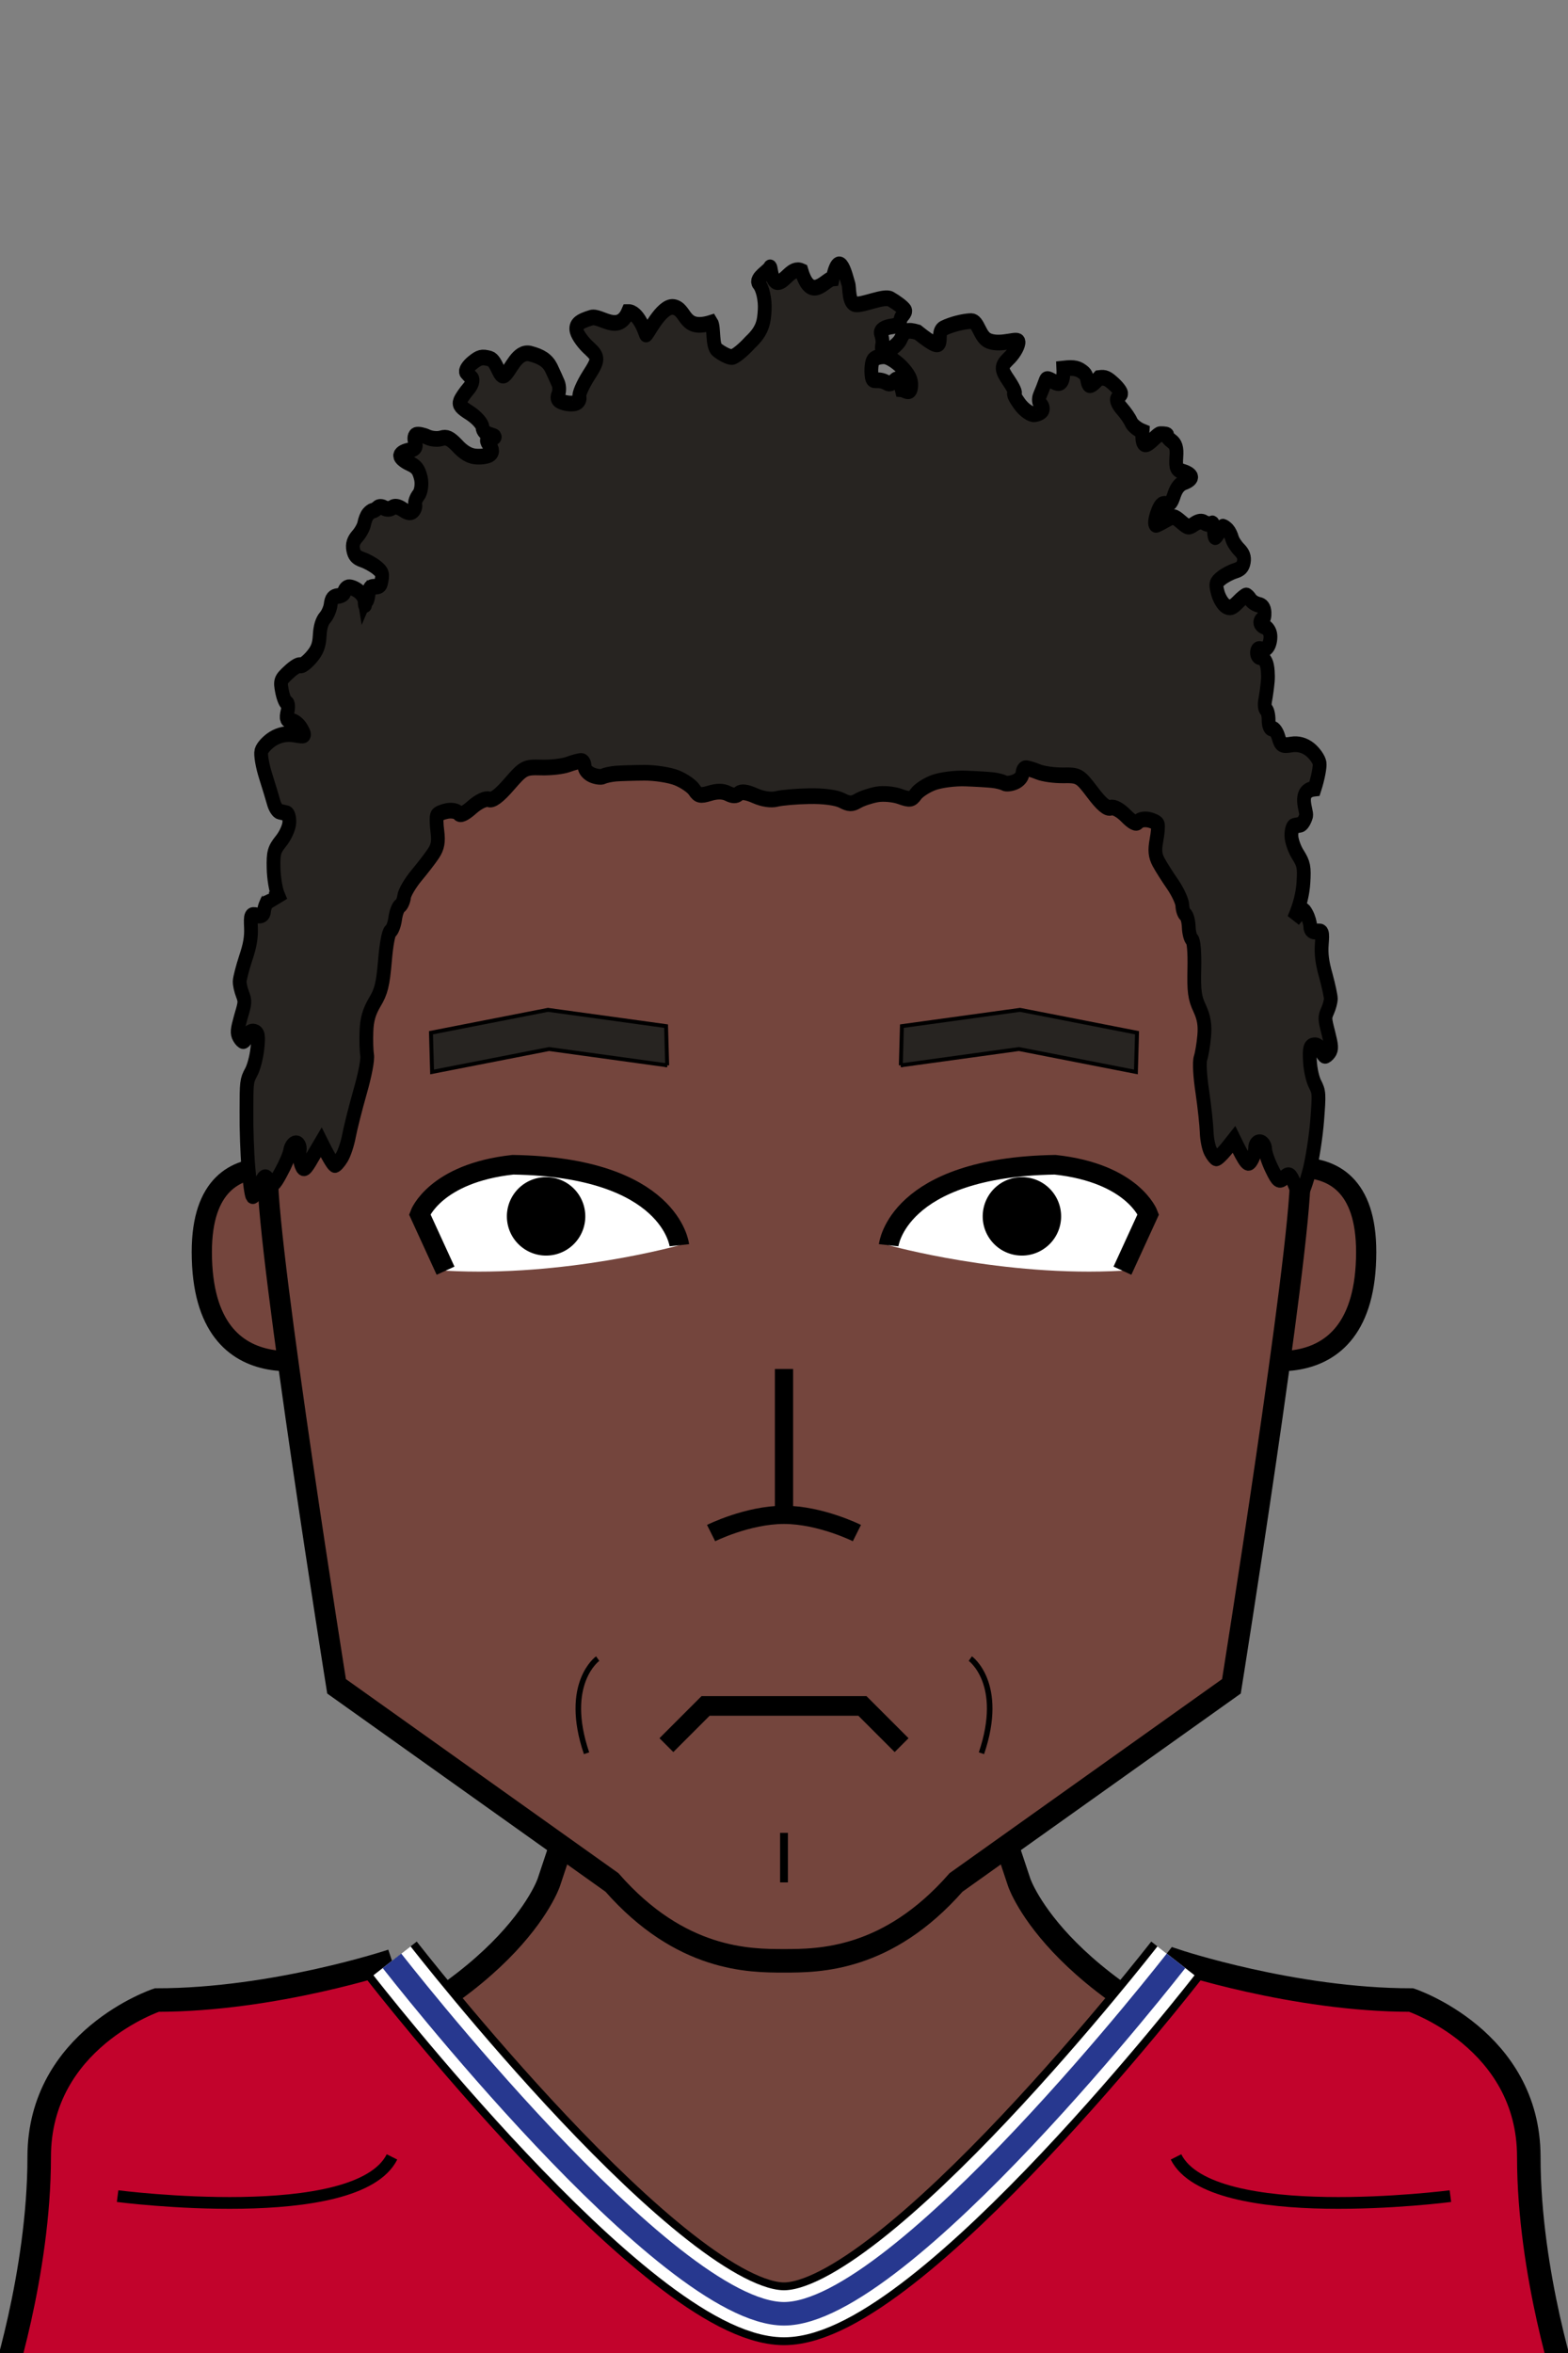 <svg version="1.2" viewBox="0 0 400 600" baseProfile="tiny" width="100%" height="100%" preserveAspectRatio="xMinYMin meet"><rect x="0" y="0" width="400" height="600" fill="#808080" stroke="none"/><g><path class="shp0" d="M10 600s0-50 60-70 70-50 70-50l60-180 60 180s10 30 70 50 60 70 60 70" fill="#74453d" stroke="#000" stroke-width="6"></path></g><g><path class="football" d="M100 500s70 90 100 90 100-90 100-90 30 10 60 10c0 0 30 10 30 40s10 60 10 60H0s10-30 10-60 30-40 30-40c30 0 60-10 60-10" fill="#C2032C" stroke="#000" stroke-width="6"></path><path class="shoulderpads" d="M370 560s-61 7.89-70-10M30 560s61 7.89 70-10" fill="none" stroke="#000" stroke-width="3"></path><path class="collar-outline" d="M100 500s70 90 100 90 100-90 100-90" fill="none" stroke="#000" stroke-width="16"></path><path class="collar-accent" d="M100 500s70 90 100 90 100-90 100-90" fill="none" stroke="#FFF" stroke-width="12"></path><path class="collar-secondary" d="M100 500s70 90 100 90 100-90 100-90" fill="none" stroke="#27388F" stroke-width="6"></path></g><g transform=" translate(32.0 293.3) scale(0.86 0.86) translate(3.744 5.16) translate(15.91 -3)"><path class="ear" d="M43 8S3-12 3 28c0 45 40 30 40 30V8z" fill="#74453d" stroke="#000" stroke-width="6"></path></g><g transform=" translate(322.0 293.3) scale(-0.86 0.86) translate(-49.744 5.16) translate(15.91 -3)"><path class="ear" d="M43 8S3-12 3 28c0 45 40 30 40 30V8z" fill="#74453d" stroke="#000" stroke-width="6"></path></g><g transform=" scale(0.878 1) translate(27.79 0.0)"><path d="M200 100c100 0 150 60 150 200 0 20-20 130-20 130l-80 50c-20 20-40 20-50 20s-30 0-50-20l-80-50S50 320 50 300c0-140 50-200 150-200z" fill="#74453d" stroke="#000" stroke-width="6"></path><path class="faceShave" d="M200 410c30 0 50 10 50 10 30 0 90-15 90-120h10c0 20-20 130-20 130l-80 50c-20 20-40 20-50 20s-30 0-50-20l-80-50S50 320 50 300h10c0 105 60 120 90 120 0 0 20-10 50-10z" fill="rgba(0,0,0,0)"></path><path class="headShave" d="M60 300H50c0-140 50-200 150-200s150 60 150 200h-10v-10c0-5-10-20-15-25s-5-55-15-65c-40-40-60 0-110 0s-70-40-110 0c-10 10-10 60-15 65s-15 20-15 25v10z" fill="rgba(0,0,0,0)"></path></g><g transform=" translate(144.481 416.0) scale(0.71 0.71) translate(2.254 7.761)"><path class="shp0" d="M9 2s-12.5 8.95-4 34" fill="none" stroke="#000" stroke-width="2"></path></g><g transform=" translate(244.481 416.0) scale(-0.71 0.71) translate(-13.293 7.761)"><path class="shp0" d="M9 2s-12.5 8.95-4 34" fill="none" stroke="#000" stroke-width="2"></path></g><g><path d="M200 467.37V480" fill="none" stroke="#000" stroke-width="2"></path></g><g transform=" translate(99.235 289.121) rotate(-3.0 40.765 20.879)"><style></style><g id="eye6"><path id="Shape 9" d="M73.63 30.14S62.25 5.74 32.3 7.42C12.33 8.54 7.9 18.8 7.9 18.8l5.83 14.7c30.23 3.31 59.9-3.36 59.9-3.36z" fill="#fff"></path><path id="Shape 9" d="M40.63 30.99a9.988 9.988 0 009.42-10.55 9.985 9.985 0 00-10.54-9.42 10 10 0 00-9.43 10.54c.31 5.52 5.03 9.74 10.55 9.43z" fill="#000"></path><path id="Outline" d="M73.63 30.14S72.51 10.17 32.3 7.42C12.33 8.54 7.9 18.8 7.9 18.8l5.83 14.7" fill="none" stroke="#000" stroke-width="5"></path></g></g><g transform=" translate(219.235 289.121) rotate(3.0 40.765 20.879) scale(-1 1) translate(-81.53 0.0)"><style></style><g id="eye6"><path id="Shape 9" d="M73.63 30.14S62.25 5.74 32.3 7.42C12.33 8.54 7.9 18.8 7.9 18.8l5.83 14.7c30.23 3.31 59.9-3.36 59.9-3.36z" fill="#fff"></path><path id="Shape 9" d="M40.63 30.99a9.988 9.988 0 009.42-10.55 9.985 9.985 0 00-10.54-9.42 10 10 0 00-9.43 10.54c.31 5.52 5.03 9.74 10.55 9.43z" fill="#000"></path><path id="Outline" d="M73.63 30.14S72.51 10.17 32.3 7.42C12.33 8.54 7.9 18.8 7.9 18.8l5.83 14.7" fill="none" stroke="#000" stroke-width="5"></path></g></g><g transform=" translate(109.0 256.5) rotate(-1.61 31.0 8.5)"><path d="M61 16V6L31 1 1 6v10l30-5 30 5z" fill="#272421" stroke="#000"></path></g><g transform=" translate(229.0 256.5) rotate(1.61 31.0 8.5) scale(-1 1) translate(-62.0 0.0)"><path d="M61 16V6L31 1 1 6v10l30-5 30 5z" fill="#272421" stroke="#000"></path></g><g transform=" translate(0.0 5.0) scale(-1 1) translate(-400.0 0.0)"><style></style><path id="closed" d="M170 440l10-10h40l10 10" fill="none" stroke="#000" stroke-width="5"></path></g><g transform=" translate(0.0 12.5) scale(-0.93 0.93) translate(-415.054 26.909)"><path class="nose" d="M180 380s10-5 20-5 20 5 20 5m-20-5v-40" fill="#74453d" stroke="#000" stroke-width="5"></path></g><g transform=" scale(-1 1) translate(-400.204 0.0) scale(0.878 1) translate(27.805 0.0)"><path id="curly-03" fill-rule="nonzero" d="M204.33 68.28C204.71 69.15 208.7 71.12 207.55 72.27C206.42 73.43 205.66 76.45 205.83 79C206.02 82 206.33 84.28 210.07 87.33C212.15 89.35 214.51 91.02 215.37 91.05C216.24 91.07 218.15 90.25 219.64 89.22C221.16 88.21 220.46 83.45 221.33 82.28C229.69 84.63 228.31 78.83 232.33 78.28C236.01 77.83 240.07 85.83 240.33 85.28C240.6 84.73 242.41 79.49 245.54 79.56C248.33 85.28 253.47 80.32 256.22 81.01C259.83 81.96 260.94 82.84 260.47 84.4C260.11 85.57 258.42 87.58 256.72 88.88C253.99 91.11 254.03 91.74 257.03 95.81C258.77 98.24 259.94 100.65 259.67 101.19C259.4 101.72 259.79 102.41 260.55 102.7C261.31 103.01 262.95 102.97 264.21 102.63C265.95 102.18 266.34 101.7 265.84 100.65C265.45 99.88 265.44 98.61 265.79 97.82C266.16 97.05 267.09 95.23 267.87 93.79C268.93 91.95 270.7 90.9 274.03 90.16C277.84 89.44 279.6 94.43 281.33 95.61C282.99 96.76 283.53 92.04 285.68 91.45C288.02 90.9 288.75 91.07 290.84 92.57C292.14 93.52 292.9 94.58 292.56 94.94C292.22 95.31 291.49 95.96 290.94 96.38C290.39 96.82 290.84 98.08 291.91 99.15C292.96 100.22 294.06 101.62 294.35 102.28C294.79 103.23 294.19 103.83 291.37 105.39C289.41 106.55 287.88 108.11 287.83 108.91C287.8 109.8 286.98 110.53 285.65 110.88C283.85 111.36 283.82 111.48 285.44 111.68C286.79 111.86 286.88 112.39 285.76 113.56C284.75 114.66 284.78 115.48 285.81 115.96C286.67 116.36 288.57 116.55 290.03 116.39C291.74 116.23 293.52 115.24 295.17 113.62C297.22 111.74 298.25 111.34 299.82 111.77C300.91 112.07 302.72 111.91 303.85 111.43C304.98 110.97 306.41 110.72 307.03 110.88C307.65 111.02 307.8 111.86 307.4 112.75C306.86 114.02 307.35 114.52 309.44 114.92C310.89 115.2 311.9 115.83 311.72 116.32C311.55 116.82 310.33 117.65 308.99 118.17C306.97 119 306.36 119.68 305.72 121.93C305.33 123.46 305.66 125.42 306.41 126.25C307.15 127.08 307.59 128.15 307.38 128.62C307.17 129.09 307.45 129.85 307.99 130.3C308.66 130.87 309.6 130.74 310.96 129.92C312.22 129.16 313.32 129 314.06 129.45C314.67 129.84 315.74 129.86 316.42 129.5C317.09 129.16 317.94 129.17 318.32 129.51C318.7 129.85 319.31 130.18 319.69 130.23C320.07 130.29 320.71 130.71 321.13 131.17C321.55 131.63 322.01 132.69 322.18 133.52C322.35 134.36 323.24 135.79 324.15 136.69C325.32 137.85 325.68 138.83 325.39 140.15C325.11 141.53 324.44 142.19 322.77 142.69C321.48 143.07 319.58 143.99 318.55 144.73C316.81 146 316.72 146.31 317.33 148.76C317.74 150.22 320.32 149.04 320.67 150.28C321.03 151.52 321.01 153.29 321.67 153.28C321.82 153.28 321.91 153.35 321.97 153.46C322.18 152.31 322.94 151.28 324.07 150.59C325.13 149.94 326.43 149.58 327 149.81C327.56 150.03 328 150.56 327.98 150.99C327.96 151.43 328.8 151.87 329.83 151.98C331.23 152.13 331.73 152.65 331.93 154.14C332.07 155.22 332.81 156.73 333.56 157.48C334.47 158.39 335 159.93 335.12 162.07C335.28 164.61 335.84 165.88 337.68 167.73C339 169.04 340.39 169.9 340.76 169.65C341.14 169.39 342.6 170.15 344.04 171.33C346.56 173.39 346.65 173.59 346.06 176.31C345.7 177.89 345.07 179.22 344.66 179.26C344.25 179.29 344.17 180.29 344.48 181.49C344.96 183.31 344.77 183.7 343.35 183.81C342.4 183.89 341.08 184.81 340.41 185.86C339.2 187.77 339.23 187.79 342.52 187.3C344.67 186.97 346.82 187.35 348.72 188.37C350.31 189.24 351.81 190.68 352.07 191.55C352.33 192.43 351.78 195.27 350.83 197.88C349.89 200.5 348.82 203.59 348.47 204.71C348.12 205.84 347.34 206.86 346.75 206.97C346.15 207.1 345.24 207.27 344.73 207.37C344.22 207.47 343.86 208.56 343.95 209.8C344.04 211.05 345.15 213.17 346.4 214.5C348.37 216.67 348.62 217.49 348.52 221.35C348.47 223.79 347.88 226.93 347.21 228.33L349 229.28C349.35 228.89 349.6 228.58 349.78 228.33C349.73 228.63 349.77 228.98 350.02 229.32C350.69 230.21 351.26 231.57 351.29 232.35C351.33 233.24 352.09 233.64 353.34 233.42C355.17 233.09 355.26 233.26 355.09 236.52C354.97 239.07 355.41 241.2 356.67 244.45C357.59 246.93 358.34 249.55 358.37 250.23C358.41 250.91 358.04 252.36 357.57 253.45C356.75 255.35 356.77 255.62 358.02 259.29C359.1 262.69 359.18 263.37 358.57 264.35C358.18 264.98 357.62 265.49 357.32 265.48C357.01 265.49 356.49 264.87 356.15 264.1C355.81 263.34 354.91 262.88 354.15 263.08C352.96 263.39 352.81 264.06 353.23 267.4C353.52 269.71 354.32 272.31 355.09 273.5C356.34 275.51 356.39 275.97 356.4 283.37C356.45 287.76 356.19 294.29 355.83 297.83C355.48 301.44 354.97 304.66 354.67 304.96C354.36 305.26 353.46 304.1 352.64 302.4C351.37 299.86 350.91 299.63 349.9 301.03C348.83 302.47 348.33 302.16 346.38 298.97C345.1 296.95 343.89 294.47 343.71 293.43C343.54 292.41 342.78 291.55 342.02 291.52C341.25 291.5 340.76 292.3 340.94 293.33C341.12 294.36 340.91 296.02 340.47 297.03C339.81 298.57 339.25 298.21 337.2 295.04L334.68 291.29C332.12 295.82 331.05 297.11 330.68 297.07C330.31 297.04 329.41 296.16 328.69 295.12C327.97 294.09 327.03 291.62 326.61 289.62C326.19 287.66 324.73 282.56 323.38 278.39C321.96 274.06 321.12 270.19 321.34 269.06C321.55 267.99 321.65 265.24 321.54 262.97C321.43 260.03 320.76 257.98 319.13 255.56C317.25 252.82 316.75 251.04 316.16 244.99C315.77 240.82 315.12 237.76 314.56 237.44C314.02 237.14 313.4 235.69 313.18 234.19C312.95 232.72 312.34 231.29 311.81 231C311.27 230.71 310.73 229.66 310.6 228.65C310.47 227.64 308.87 225.23 307.04 223.29C305.22 221.37 302.98 218.83 302.07 217.62C300.82 215.94 300.55 214.63 300.93 212C301.21 210.12 301.25 208.28 301.01 207.9C300.78 207.51 299.46 207.02 298.09 206.79C296.7 206.57 295.21 206.83 294.79 207.37C294.28 208 292.91 207.46 290.82 205.82C288.94 204.37 286.93 203.54 285.97 203.83C284.85 204.18 282.97 202.94 280 199.92C275.9 195.77 275.49 195.59 270.77 195.71C268.03 195.78 264.5 195.43 262.95 194.93C261.39 194.42 259.66 194.02 259.1 194.04C258.55 194.05 258.13 194.67 258.17 195.41C258.22 196.15 257.26 197.14 256.03 197.61C254.8 198.08 253.32 198.23 252.74 197.96C252.15 197.69 250.51 197.38 249.1 197.27C247.67 197.17 243.96 197.07 240.82 197.05C237.67 197.03 233.4 197.62 231.34 198.35C229.25 199.1 226.98 200.47 226.28 201.42C225.2 202.87 224.49 203 221.79 202.28C219.66 201.7 217.89 201.73 216.52 202.34C215.15 202.96 214.09 202.97 213.36 202.37C212.61 201.78 211.08 201.95 208.64 202.9C206.41 203.77 203.98 204.09 202.34 203.72C200.87 203.39 196.59 203.07 192.84 203.01C188.79 202.94 184.96 203.39 183.43 204.1C181.35 205.06 180.43 205.08 178.74 204.2C177.58 203.6 175.11 202.88 173.26 202.58C171.4 202.28 168.39 202.51 166.56 203.09C163.67 204.01 163.05 203.93 161.87 202.47C161.13 201.55 158.84 200.24 156.78 199.56C154.74 198.89 150.6 198.42 147.57 198.51C144.56 198.6 141 198.79 139.65 198.92C138.3 199.05 136.76 199.39 136.22 199.68C135.68 199.95 134.26 199.83 133.06 199.38C131.87 198.94 130.91 197.96 130.92 197.23C130.93 196.49 130.5 195.88 129.97 195.88C129.45 195.87 127.82 196.29 126.37 196.82C124.93 197.34 121.62 197.75 119.04 197.71C114.61 197.64 114.22 197.83 110.62 202.01C108.02 205.05 106.35 206.3 105.28 205.96C104.37 205.68 102.56 206.53 100.91 208C99.09 209.65 97.85 210.2 97.34 209.57C96.91 209.04 95.52 208.8 94.25 209.03C93 209.27 91.81 209.78 91.63 210.16C91.43 210.55 91.6 212.38 92 214.25C92.55 216.86 92.4 218.16 91.38 219.84C90.64 221.06 88.79 223.61 87.27 225.53C85.76 227.48 84.5 229.89 84.48 230.88C84.45 231.88 84.05 232.93 83.58 233.22C83.11 233.51 82.68 234.93 82.62 236.37C82.56 237.84 82.13 239.27 81.67 239.58C81.17 239.9 80.89 242.89 80.99 246.93C81.15 252.73 80.9 254.45 79.45 257.12C78.21 259.47 77.84 261.42 78.13 264.18C78.34 266.3 78.83 268.85 79.2 269.83C79.59 270.87 79.36 274.46 78.66 278.46C78.03 282.28 77.47 286.91 77.41 288.67C77.35 290.45 76.85 292.66 76.28 293.59C75.72 294.53 74.97 295.34 74.63 295.38C74.29 295.43 72.96 294.36 71.7 293L69.48 290.54C65.98 296.86 65.44 297.21 64.46 295.93C63.82 295.08 63.31 293.66 63.33 292.75C63.35 291.84 62.7 291.17 61.89 291.25C61.1 291.34 60.43 292.15 60.41 293.07C60.39 293.98 59.5 296.25 58.45 298.11C56.84 301.05 56.32 301.37 54.87 300.27C53.5 299.19 53.02 299.45 51.94 301.81C51.25 303.38 50.35 304.5 49.93 304.29C49.51 304.1 48.41 301.44 47.52 298.39C46.65 295.36 45.65 289.61 45.3 285.65C44.71 278.89 44.74 278.46 45.93 276.42C46.65 275.21 47.29 272.69 47.42 270.5C47.6 267.31 47.41 266.69 46.18 266.54C45.39 266.43 44.49 266.99 44.17 267.78C43.85 268.55 43.34 269.22 43.04 269.24C42.74 269.26 42.14 268.85 41.71 268.32C41.03 267.47 41.08 266.81 42.05 263.4C43.14 259.71 43.15 259.44 42.26 257.7C41.75 256.69 41.34 255.32 41.34 254.65C41.35 253.99 41.99 251.34 42.78 248.8C43.86 245.47 44.18 243.31 43.97 240.79C43.68 237.54 43.76 237.36 45.47 237.54C46.63 237.66 47.31 237.2 47.31 236.31C47.3 235.53 47.76 234.12 48.33 233.18C49.22 231.72 49.56 231.69 50.72 232.98L52.09 234.48C50.17 230.65 49.47 227.51 49.3 225.05C49.02 221.13 49.21 220.29 50.86 217.97C51.91 216.55 52.79 214.33 52.8 213.05C52.81 211.78 52.44 210.68 51.98 210.59C51.51 210.52 50.7 210.38 50.16 210.28C49.63 210.19 48.89 209.18 48.52 208.04C48.14 206.9 51.33 201.61 46.06 201.09C45.09 198.44 44.44 195.51 44.61 194.58C44.79 193.66 46.02 192.11 47.35 191.15C48.97 190.01 50.84 189.57 52.79 189.85C55.44 190.24 55.9 190 56.54 188C56.94 186.76 57.75 185.77 58.33 185.81C59 185.86 59.42 185.02 59.42 183.6C59.42 182.36 59.74 181.16 60.14 180.94C60.54 180.71 60.66 179.62 60.4 178.5C60.15 177.39 59.81 175.2 59.65 173.64C59.5 172.09 59.68 170.09 60.05 169.18C60.42 168.28 61.19 167.57 61.77 167.6C62.35 167.63 62.82 167.09 62.79 166.4C62.77 165.59 62.34 165.31 61.54 165.58C60.86 165.82 59.96 165.43 59.47 164.66C58.99 163.94 58.76 162.63 58.93 161.76C59.09 160.9 59.82 160.04 60.54 159.84C61.27 159.64 61.85 159.13 61.84 158.7C61.82 158.27 61.51 157.92 61.14 157.91C60.78 157.9 60.54 157.12 60.6 156.18C60.67 155.01 61.2 154.4 62.29 154.21C63.18 154.05 64.25 153.47 64.67 152.9C65.08 152.33 65.64 151.85 65.91 151.84C66.19 151.82 67.27 152.58 68.33 153.54C69.92 154.97 70.62 155.17 71.83 154.55C72.66 154.12 73.72 152.62 74.16 151.22C74.87 148.82 74.82 148.62 73.13 147.4C72.16 146.72 70.36 145.88 69.13 145.55C67.52 145.11 66.87 144.52 66.62 143.27C66.38 142.09 66.75 141.21 67.95 140.15C68.88 139.32 69.82 138.03 70.04 137.29C70.26 136.55 70.79 135.61 71.23 135.2C71.67 134.78 72.32 134.37 72.68 134.3C73.05 134.23 74.61 137.27 75 136.95C75.39 136.63 75.24 133.2 75.84 133.46C76.45 133.74 77.45 133.66 78.06 133.28C78.79 132.83 79.79 132.93 80.94 133.59C82.66 134.61 82.82 134.59 84.84 133.08C86.8 131.61 87.14 131.55 88.95 132.45C90.05 133.01 91.41 133.64 91.97 133.82C92.58 134.03 92.57 132.93 91.92 131.16C91.03 128.89 90.45 128.32 89.27 128.5C88.07 128.68 87.6 128.2 86.83 126.08C86.16 124.38 85.21 123.38 83.9 122.96C82.86 122.65 81.98 122.1 81.92 121.7C81.86 121.31 82.82 120.7 84.08 120.35C86.24 119.78 86.43 119.41 86.22 116.43C86.02 114.29 86.4 113.23 87.57 112.49C88.49 111.92 89.07 111.27 88.87 111.06C88.67 110.86 89.59 110.67 90.95 110.71C92.36 110.81 96.67 116.95 96.06 110.02C97.48 109.52 98.99 108.45 99.37 107.63C99.76 106.82 100.97 105.28 102.06 104.2C103.17 103.12 103.78 101.92 103.38 101.58C102.99 101.25 102.49 100.76 102.29 100.47C102.08 100.2 102.92 99.13 104.18 98.09C106.2 96.44 106.84 96.18 108.7 96.39C113 100.61 111.32 96.44 112.94 95.19C114.63 93.9 115.79 93.65 119.06 93.97C118.67 101.28 123.41 95.27 124.16 96.97C124.7 98.3 125.49 100.08 125.91 100.9C126.32 101.73 126.2 102.71 125.66 103.07C125.13 103.43 124.87 104.11 125.1 104.59C125.33 105.07 126.4 105.53 127.47 105.63C128.55 105.74 130.48 104.56 131.77 103C133.07 101.43 133.75 100.22 133.25 100.32C132.74 100.41 133.47 98.99 134.89 97.13C137.24 94.12 137.27 93.45 135.01 91.49C133.57 90.33 132.25 88.49 132.08 87.38C131.85 85.88 136.96 88.24 140.67 86.95C143.46 86.01 143.61 81.91 145.8 81.88C147.98 81.9 151.64 82.71 153.9 83.71C156.74 85.07 151.67 91.61 161.41 84.72C164.33 83.98 165.21 84.27 166.26 86.37C166.95 87.8 169.83 89.71 171 89.61C172.17 89.53 171.7 88.16 171.62 87.56C171.53 86.97 171.73 85.86 172.05 85.08C172.41 84.25 171.05 83.47 168.72 83.2C166.54 82.96 166.48 82 166.33 81.28C166.17 80.57 164.59 79.68 165.09 79.04C165.58 78.41 167.45 77.16 169.27 76.25C171.12 75.35 177.08 77.8 179.33 77.61C181.58 77.45 181.12 73.26 181.52 72.36C181.98 71.33 184 62.61 186.09 71.02C188.23 71.19 192.33 77.28 195.12 69.12C198.09 67.95 199.87 71.94 202 71.95C204.12 71.96 203.94 67.41 204.33 68.28ZM321.92 153.83C321.84 154.85 322.19 153.89 321.97 153.46C321.94 153.58 321.93 153.71 321.92 153.83ZM174.27 91.77C173.77 91.19 172.28 90.79 170.96 90.86C169.65 90.95 167.07 92.48 165.31 94.28C163.43 96.21 163.05 97.33 163.33 98.95C163.62 100.56 165.29 99.33 166 99.28C167.47 93.91 168.01 98.8 170.33 97.61C173.23 96.16 174.49 97.93 174.75 95.87C174.98 94.2 174.76 92.35 174.27 91.77Z" fill="#272421" stroke="#000" stroke-width="4"></path></g></svg>
